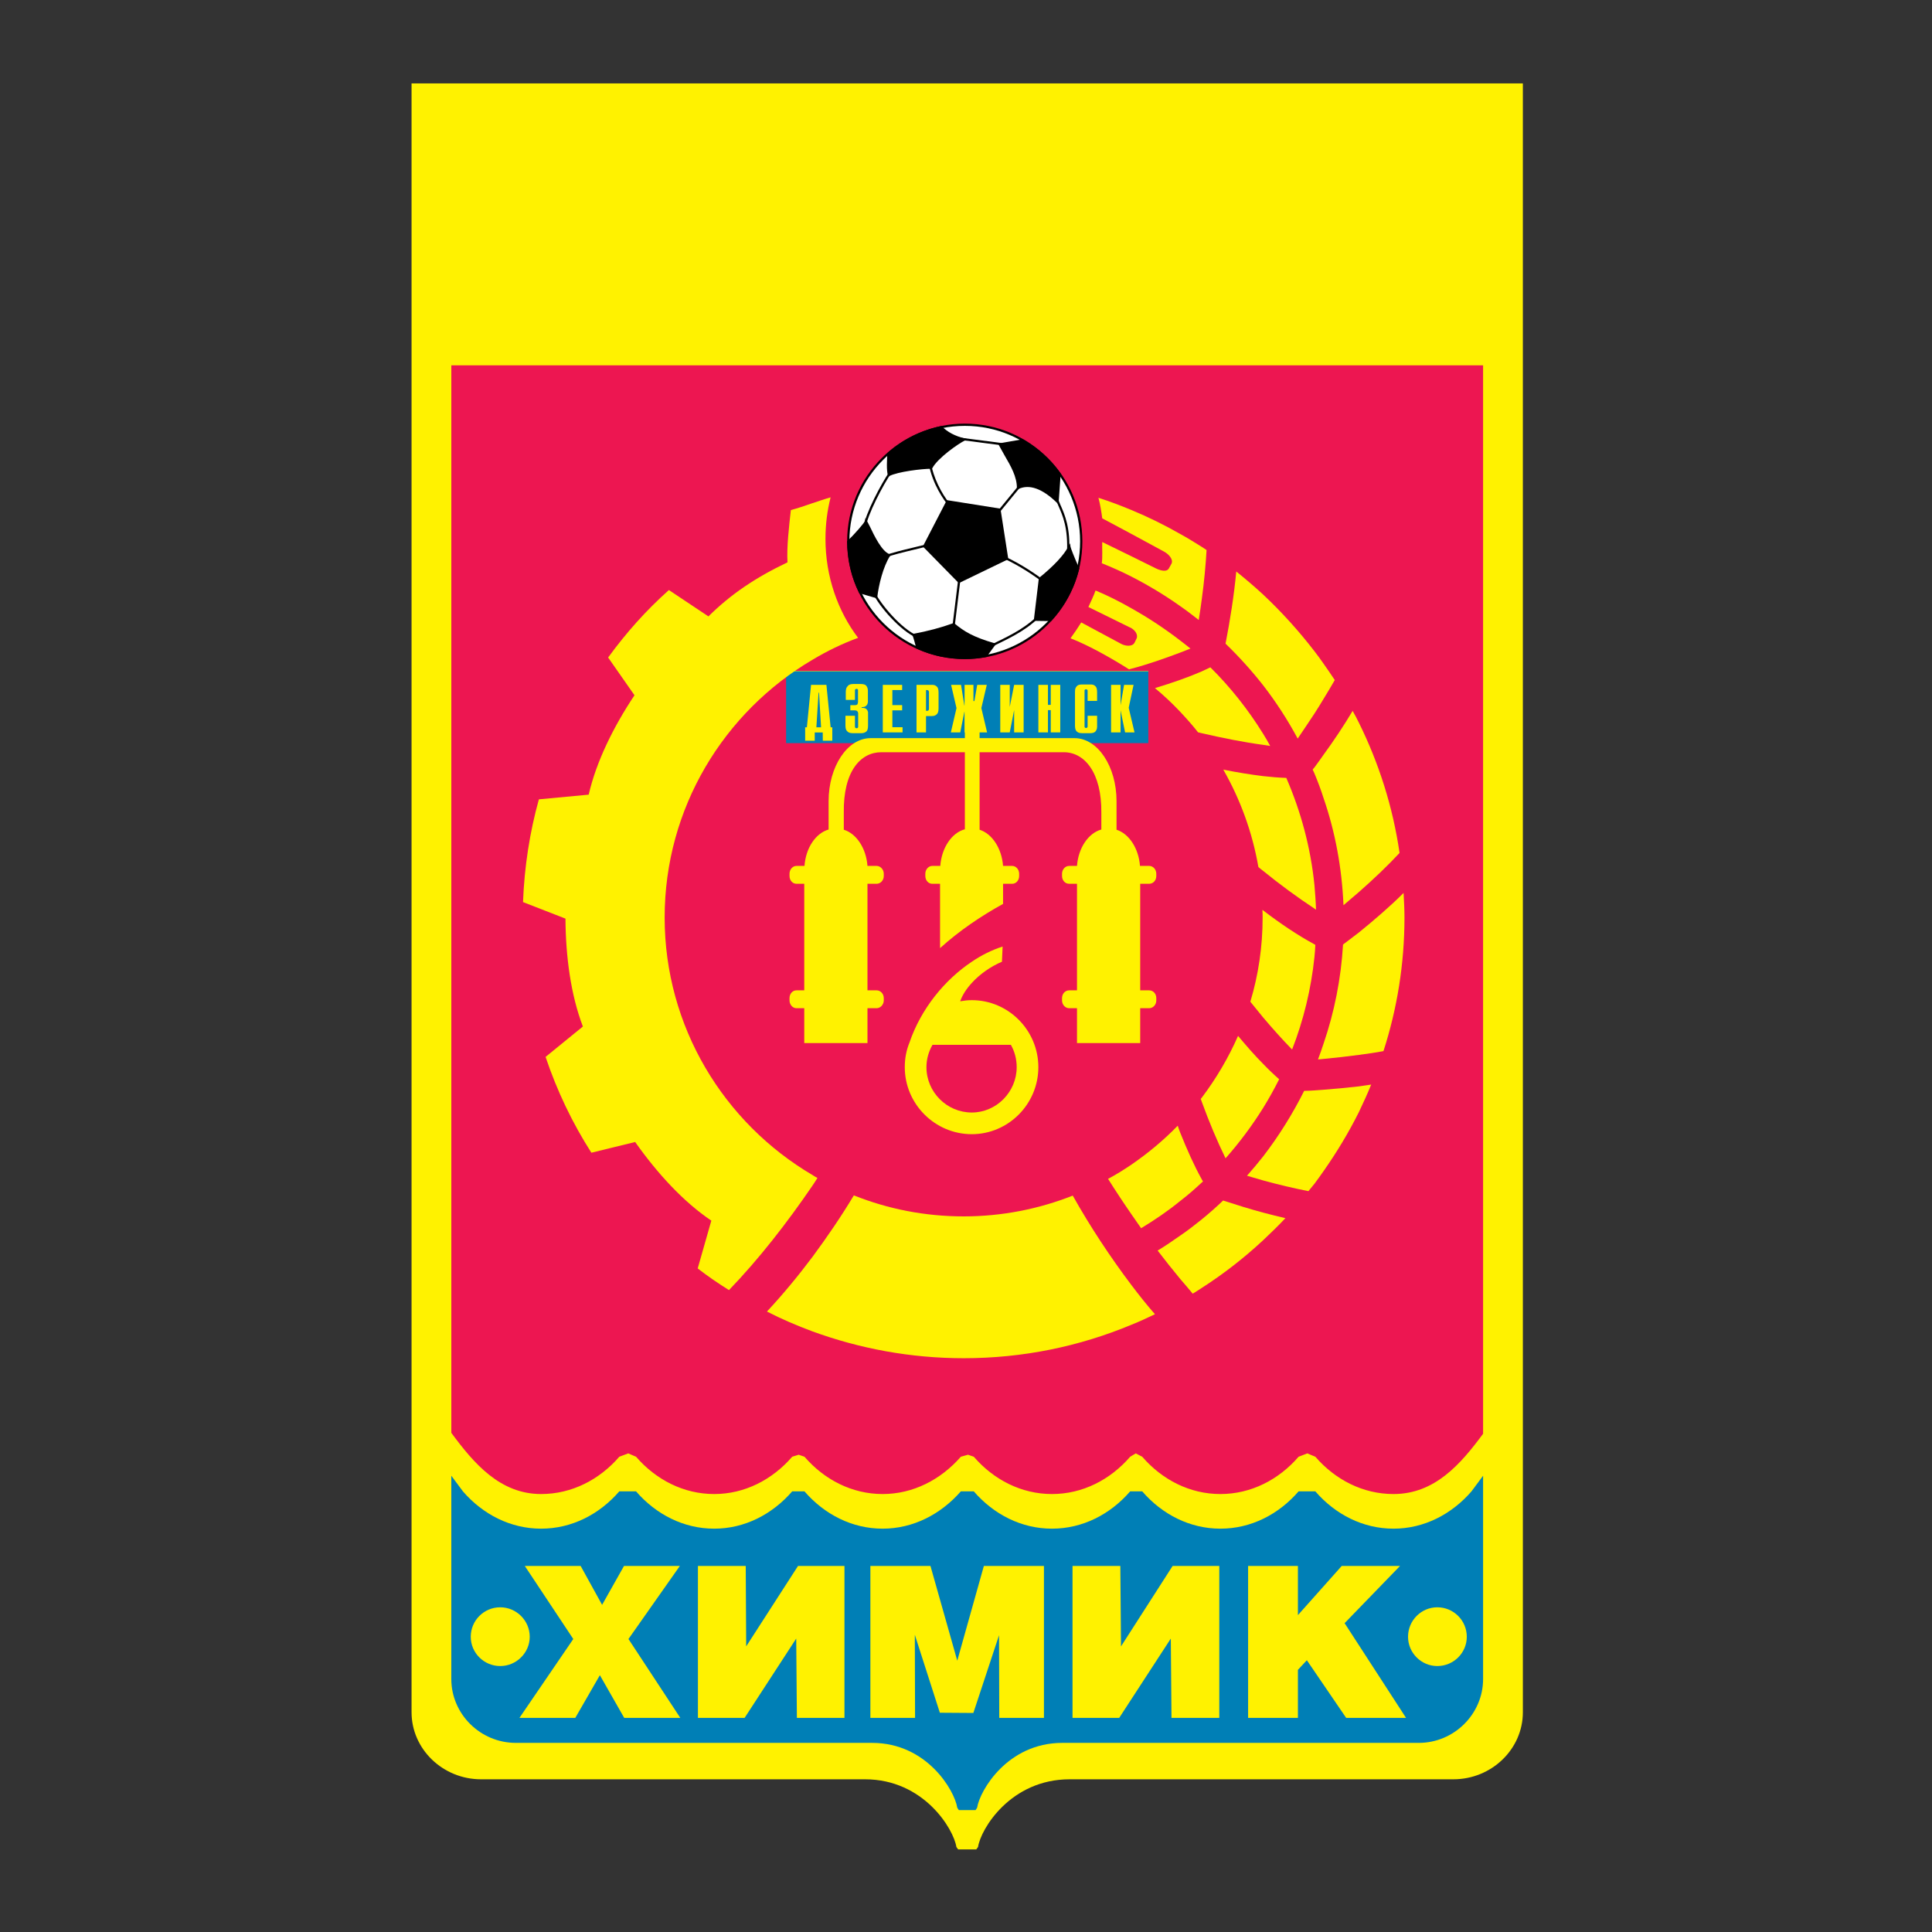 <?xml version="1.0" encoding="iso-8859-1"?>
<!-- Generator: Adobe Illustrator 24.0.1, SVG Export Plug-In . SVG Version: 6.00 Build 0)  -->
<svg version="1.1" id="Layer_1" xmlns="http://www.w3.org/2000/svg" xmlns:xlink="http://www.w3.org/1999/xlink" x="0px" y="0px"
	 viewBox="0 0 660 660" style="enable-background:new 0 0 660 660;" xml:space="preserve">
<rect x="0" y="0" width="660" height="660" fill="#333333" stroke="none"/>
<path style="fill:#FFF200;" d="M330.452,28.5H140.596v556.442c0,12.59,10.684,22.892,23.731,22.892h131.175
	c20.067,0,30.293,17.016,31.21,23.122l0.61,0.838h6.182l0.61-0.838c0.917-6.181,11.141-23.122,31.285-23.122h131.1
	c13.048,0,23.732-10.302,23.732-22.892V28.5H330.452z"/>
<path style="fill:#007FB6;" d="M476.048,522.216c-10.455,0-19.917-4.884-26.709-12.743h-5.722
	c-6.791,7.859-16.253,12.743-26.709,12.743c-10.454,0-19.917-4.884-26.707-12.743h-4.121c-6.792,7.859-16.252,12.743-26.708,12.743
	c-10.455,0-19.917-4.884-26.708-12.743h-4.426c-6.867,7.859-16.331,12.743-26.708,12.743c-10.454,0-19.917-4.884-26.708-12.743
	h-4.197c-6.79,7.859-16.254,12.743-26.632,12.743c-10.454,0-19.916-4.884-26.708-12.743h-5.724
	c-6.792,7.859-16.253,12.743-26.708,12.743c-10.455,0-19.915-4.884-26.709-12.743l-3.966-5.342v69.44
	c0,11.981,9.919,21.824,22.054,21.824h121.712c18.694,0,28.156,16.254,29.071,22.131l0.536,0.838h5.722l0.534-0.838
	c0.916-5.876,10.379-22.131,29.074-22.131H484.67c12.058,0,21.977-9.843,21.977-21.824v-69.44l-3.968,5.342
	C495.887,517.332,486.426,522.216,476.048,522.216z"/>
<path style="fill:#ED1651;" d="M154.179,489.479c7.706,10.455,16.634,20.908,30.675,20.908c10.454,0,19.916-4.882,26.708-12.743
	l3.053-1.145l2.67,1.145c6.792,7.861,16.253,12.743,26.708,12.743c10.378,0,19.842-4.882,26.632-12.743l2.214-0.687l1.983,0.687
	c6.79,7.861,16.254,12.743,26.708,12.743c10.377,0,19.841-4.882,26.708-12.743l2.442-0.687l1.984,0.687
	c6.79,7.861,16.253,12.743,26.708,12.743c10.456,0,19.916-4.882,26.708-12.743l1.908-1.145l2.213,1.145
	c6.79,7.861,16.253,12.743,26.707,12.743c10.456,0,19.918-4.882,26.709-12.743l2.975-1.145l2.747,1.145
	c6.792,7.861,16.253,12.743,26.709,12.743c14.041,0,22.892-10.148,30.599-20.604V124.801H154.179V489.479z"/>
<polygon style="fill:#FFF200;" points="330.427,229.247 268.544,229.247 268.544,229.354 392.282,229.354 392.282,229.247 "/>
<polygon style="fill:#007FB6;" points="330.427,229.247 268.544,229.247 268.544,229.354 392.282,229.354 392.282,229.247 "/>
<rect x="268.544" y="229.193" style="fill:#FFF200;" width="123.738" height="0.161"/>
<rect x="268.544" y="229.354" style="fill:#007FB6;" width="123.738" height="24.512"/>
<path style="fill:#FFF200;" d="M204.925,572.274l-8.394,14.575h-19.079l18.392-26.937l-16.56-24.952h19.077l7.326,13.279
	l7.479-13.279h19.076l-17.55,24.952l17.703,26.937h-19.153L204.925,572.274L204.925,572.274z M254.906,562.43l17.705-27.471h15.871
	v51.889h-16.254l-0.229-27.09l-17.627,27.09h-15.949v-51.889h16.331L254.906,562.43L254.906,562.43z M341.287,558.616l-8.774,26.556
	l-11.446-0.078l-8.548-26.631l0.078,28.386h-15.264v-51.889h20.528l9.156,32.356l9.081-32.356h20.527v51.889h-15.262
	L341.287,558.616L341.287,558.616z M382.952,562.43l17.626-27.471h15.95v51.889h-16.331l-0.23-27.09l-17.626,27.09h-15.949v-51.889
	h16.332L382.952,562.43L382.952,562.43z M426.371,586.849v-51.889h17.017v16.788l14.957-16.788h19.915l-18.924,19.535l20.985,32.354
	h-20.452l-13.43-19.688l-3.053,3.281v16.407H426.371z"/>
<path style="fill:#FFF200;" d="M170.891,569.146c5.493,0,10.073-4.502,10.073-9.996c0-5.57-4.58-10.073-10.073-10.073
	c-5.57,0-10.073,4.503-10.073,10.073C160.817,564.643,165.32,569.146,170.891,569.146z"/>
<path style="fill:#FFF200;" d="M491.005,569.146c5.57,0,10.073-4.502,10.073-9.996c0-5.57-4.503-10.073-10.073-10.073
	c-5.496,0-9.998,4.503-9.998,10.073C481.008,564.643,485.51,569.146,491.005,569.146z"/>
<g>
	<polygon style="fill:#FFF200;" points="304.843,242.668 308.191,242.668 308.191,240.874 304.843,240.874 304.843,235.73 
		308.191,235.73 308.191,233.962 301.575,233.962 301.575,250.196 308.326,250.196 308.326,248.428 304.843,248.428 	"/>
	<path style="fill:#FFF200;" d="M282.314,233.962h-2.626h-2.625l-1.42,14.493h-0.589v4.581h3.268v-2.813h1.366h1.367l0.026,2.813
		h3.241v-4.581h-0.563L282.314,233.962z M279.688,248.454h-0.803l0.75-11.841h0.053h0.107l0.696,11.841H279.688z"/>
	<path style="fill:#FFF200;" d="M295.842,242.133c-0.295-0.215-0.75-0.322-1.366-0.322c0,0-0.027,0-0.053,0
		c-0.027,0-0.027,0-0.054,0h-0.026v-0.241c0.589,0,1.044-0.107,1.339-0.295c0.295-0.214,0.51-0.455,0.617-0.696
		c0.081-0.188,0.134-0.376,0.161-0.536c0.027-0.161,0.027-0.295,0.027-0.375v-3.349c0-0.107,0-0.214,0-0.349
		c0-0.134,0-0.268-0.027-0.375c-0.054-0.482-0.214-0.911-0.509-1.313c-0.321-0.402-0.937-0.616-1.902-0.616h-2.572
		c-0.803,0-1.366,0.188-1.714,0.509c-0.348,0.349-0.589,0.697-0.697,1.099c-0.053,0.214-0.08,0.402-0.107,0.589
		c0,0.188-0.026,0.348-0.026,0.482v2.759h3.134v-3.349c0-0.107,0.053-0.214,0.161-0.294c0.08-0.08,0.241-0.134,0.428-0.134
		c0.134,0,0.241,0.026,0.321,0.134c0.081,0.081,0.107,0.161,0.134,0.241c0,0.027,0,0.027,0,0.027c0,0.026,0,0.026,0,0.026v3.939
		c0,0.375-0.081,0.669-0.188,0.884c-0.134,0.214-0.482,0.321-1.071,0.321h-1.366v1.768h1.312c0.536,0,0.857,0.08,1.045,0.268
		c0.161,0.161,0.268,0.349,0.294,0.536c0.027,0.054,0.027,0.108,0.027,0.134c0,0.054,0,0.107,0,0.134v4.501c0,0.027,0,0.054,0,0.107
		c-0.027,0.054-0.027,0.107-0.054,0.161c-0.027,0.053-0.081,0.107-0.161,0.188c-0.081,0.054-0.188,0.081-0.349,0.081
		c-0.16,0-0.294-0.054-0.375-0.134c-0.107-0.107-0.161-0.214-0.161-0.402v-3.724h-3.242v3.295c0,0.91,0.161,1.527,0.482,1.875
		c0.321,0.348,0.67,0.589,1.072,0.669c0.187,0.054,0.348,0.081,0.536,0.081c0.161,0.027,0.321,0.027,0.456,0.027h2.679
		c0.107,0,0.188,0,0.295,0s0.188-0.027,0.295-0.027c0.482-0.054,0.91-0.214,1.312-0.536c0.402-0.322,0.589-1.018,0.589-2.089v-4.152
		c0-0.107,0-0.214,0-0.348c-0.026-0.134-0.053-0.295-0.134-0.429C296.324,242.614,296.137,242.374,295.842,242.133z"/>
	<polygon style="fill:#FFF200;" points="358.956,240.793 357.993,240.793 357.993,233.962 354.724,233.962 354.724,250.196 
		357.993,250.196 357.993,242.588 358.956,242.588 358.956,250.196 362.198,250.196 362.198,233.962 358.956,233.962 	"/>
	<polygon style="fill:#FFF200;" points="385.585,241.784 387.246,233.962 384.004,233.962 382.799,240.9 382.799,233.962 
		379.557,233.962 379.557,250.196 382.799,250.196 382.799,242.668 384.352,250.196 387.567,250.196 	"/>
	<path style="fill:#FFF200;" d="M373.182,233.881c-0.134-0.026-0.267-0.053-0.402-0.053c-0.134,0-0.268,0-0.402,0h-2.732
		c-0.777,0-1.339,0.134-1.661,0.455c-0.321,0.295-0.536,0.643-0.643,1.018c-0.054,0.214-0.081,0.402-0.081,0.616
		c-0.027,0.188-0.027,0.348-0.027,0.509c0,0.026,0,0.026,0,0.026c0,0.027,0,0.027,0,0.054v11.332c0,0.991,0.188,1.634,0.536,1.982
		c0.348,0.322,0.75,0.536,1.179,0.59c0.134,0.026,0.241,0.026,0.375,0.026c0.107,0.027,0.214,0.027,0.348,0.027h2.732
		c0.83,0,1.42-0.188,1.742-0.509c0.321-0.349,0.509-0.723,0.589-1.152c0.027-0.161,0.027-0.321,0.054-0.509c0-0.161,0-0.321,0-0.482
		v-3.295h-3.242v3.67c0,0.027,0,0.027,0,0.054c0,0,0,0.027,0,0.054c-0.026,0.107-0.08,0.188-0.188,0.268
		c-0.081,0.08-0.214,0.134-0.348,0.134c-0.134,0-0.241-0.054-0.321-0.107c-0.107-0.081-0.161-0.161-0.188-0.269
		c0-0.026,0-0.053,0-0.053c0-0.027,0-0.054,0-0.08v-12.216c0-0.026,0-0.053,0-0.08c0-0.027,0-0.027,0-0.054
		c0.027-0.107,0.081-0.188,0.188-0.268c0.08-0.081,0.188-0.107,0.321-0.107c0.134,0,0.268,0.027,0.348,0.134
		c0.107,0.081,0.161,0.161,0.188,0.268c0,0.027,0,0.054,0,0.054c0,0.027,0,0.027,0,0.053v3.456h3.242v-2.92
		c0-0.991-0.161-1.661-0.509-2.009C373.958,234.149,373.583,233.935,373.182,233.881z"/>
	<path style="fill:#FFF200;" d="M319.068,234.016c-0.134-0.027-0.295-0.054-0.429-0.054c-0.161,0-0.294,0-0.429,0h-0.026h-1.34
		h-3.75v16.234h3.242v-5.572h0.509h1.34c0.107,0,0.214-0.027,0.348-0.027c0.107,0,0.214,0,0.348-0.027
		c0.429-0.054,0.831-0.268,1.179-0.616c0.375-0.321,0.563-1.018,0.563-2.009v-5.331c0-0.964-0.161-1.607-0.482-1.956
		C319.818,234.31,319.443,234.096,319.068,234.016z M317.353,236.534v5.572c0,0.241-0.054,0.429-0.161,0.536
		c-0.054,0.08-0.188,0.161-0.349,0.188c-0.053,0-0.134,0-0.214,0h-0.294v-7.099h0.322c0.08,0,0.134,0,0.187,0.026
		c0.134,0,0.215,0.054,0.295,0.134c0.107,0.107,0.161,0.214,0.188,0.348c0,0.054,0.027,0.107,0.027,0.161
		C317.353,236.453,317.353,236.48,317.353,236.534z"/>
	<polygon style="fill:#FFF200;" points="337.097,233.962 333.829,233.962 332.623,240.9 332.542,240.9 332.542,233.962 
		329.516,233.962 329.516,241.007 329.435,241.007 328.31,233.962 324.908,233.962 326.756,241.892 324.828,250.196 
		328.042,250.196 329.435,243.177 329.516,243.177 329.516,250.196 332.542,250.196 332.542,243.177 332.623,243.177 
		333.962,250.196 337.204,250.196 335.249,241.892 	"/>
	<polygon style="fill:#FFF200;" points="344.946,241.49 344.946,233.962 341.705,233.962 341.705,250.196 344.946,250.196 
		346.446,242.561 346.446,250.196 349.688,250.196 349.688,233.962 346.446,233.962 	"/>
</g>
<g>
	<path style="fill:#FFF200;" d="M449.035,302.371c-1.297-12.896-4.655-25.183-9.614-36.628c-2.519-0.077-5.191-0.306-7.938-0.612
		c-4.349-0.533-9.004-1.296-13.583-2.212c5.8,10.149,9.921,21.367,11.982,33.271c0.533,0.457,1.068,0.915,1.601,1.297
		c5.724,4.655,11.751,9.08,17.551,12.896c0.153,0.152,0.383,0.229,0.534,0.381C449.493,307.942,449.263,305.119,449.035,302.371z"/>
	<path style="fill:#FFF200;" d="M449.035,326.941c0.153-1.373,0.228-2.746,0.305-4.196c-0.077,0-0.228-0.075-0.305-0.152
		c-5.647-3.053-11.675-7.097-17.551-11.6c-0.075-0.077-0.153-0.152-0.23-0.152c0.077,0.839,0.077,1.754,0.077,2.594
		c0,9.996-1.448,19.611-4.196,28.768c1.449,1.755,2.9,3.586,4.349,5.341c3.283,3.892,6.639,7.63,9.919,10.988
		C445.296,348.537,447.89,337.93,449.035,326.941z"/>
	<path style="fill:#FFF200;" d="M403.174,232.242c-2.747,0.993-5.647,1.909-8.623,2.824c3.052,2.519,5.953,5.266,8.623,8.09
		c2.136,2.289,4.197,4.579,6.104,7.021c0.458,0.075,0.839,0.228,1.296,0.305c6.945,1.602,14.117,3.052,20.909,3.968
		c0.84,0.153,1.602,0.228,2.44,0.383c-0.76-1.451-1.601-2.825-2.44-4.2c-5.113-8.239-11.141-15.871-18.009-22.663
		c-0.916,0.458-1.907,0.916-2.9,1.373C408.286,230.336,405.769,231.327,403.174,232.242z"/>
	<path style="fill:#FFF200;" d="M443.311,252.313c1.908-2.823,3.815-5.647,5.724-8.547c1.07-1.679,2.138-3.358,3.128-5.037
		c1.297-2.137,2.595-4.274,3.816-6.411c-1.221-1.831-2.519-3.739-3.816-5.57c-0.99-1.451-2.059-2.898-3.128-4.273
		c-5.341-6.944-11.217-13.43-17.551-19.383c-2.976-2.746-6.029-5.341-9.156-7.858c-0.764,8.239-2.137,16.787-3.663,24.648
		c4.579,4.425,8.852,9.156,12.82,14.192C435.909,239.798,439.878,245.902,443.311,252.313z"/>
	<path style="fill:#FFF200;" d="M403.174,386.921c-0.306-0.764-0.612-1.604-0.84-2.366c-4.807,4.96-10.149,9.386-15.796,13.278
		c-2.594,1.754-5.265,3.432-8.011,4.884c2.594,4.12,5.266,8.164,8.011,12.132c1.069,1.603,2.213,3.128,3.283,4.73
		c4.655-2.822,9.155-5.876,13.354-9.309c2.595-1.983,5.036-4.122,7.4-6.334c0.155-0.075,0.23-0.228,0.382-0.305
		c-0.152-0.228-0.227-0.458-0.382-0.687C407.904,398.138,405.463,392.643,403.174,386.921z"/>
	<path style="fill:#FFF200;" d="M449.035,262.158c-0.228,0.228-0.381,0.457-0.612,0.762c0.23,0.381,0.384,0.839,0.612,1.296
		c1.143,2.747,2.212,5.571,3.128,8.471c3.968,11.523,6.257,23.809,6.791,36.552c1.755-1.526,3.511-2.977,5.266-4.502
		c4.961-4.35,9.767-8.928,13.89-13.354c-2.291-15.796-7.098-30.753-13.89-44.489c-0.687-1.374-1.374-2.745-2.136-4.044
		c-3.052,5.112-6.409,10.15-9.921,14.958C451.173,259.257,450.104,260.707,449.035,262.158z"/>
	<path style="fill:#FFF200;" d="M431.483,378.527c1.985-3.204,3.815-6.485,5.495-9.843c-1.831-1.603-3.664-3.357-5.495-5.266
		c-2.9-2.9-5.724-6.183-8.547-9.54c-3.279,7.48-7.478,14.577-12.362,21.062c-0.151,0.153-0.229,0.305-0.381,0.46
		c0.151,0.381,0.229,0.685,0.381,1.067c2.442,6.715,5.19,13.276,8.089,19.229C423.395,390.354,427.668,384.632,431.483,378.527z"/>
	<path style="fill:#FFF200;" d="M479.482,305.042c-4.655,4.655-9.996,9.233-15.263,13.506c-1.831,1.373-3.587,2.747-5.417,4.122
		c-0.688,11.674-2.977,23.121-6.64,33.804c-0.611,1.831-1.222,3.662-1.907,5.417c0.61,0,1.296-0.075,1.907-0.152
		c4.044-0.38,8.089-0.839,12.057-1.373c2.824-0.381,5.647-0.762,8.393-1.297c4.657-14.422,7.175-29.759,7.175-45.632
		C479.787,310.612,479.634,307.865,479.482,305.042z"/>
	<path style="fill:#FFF200;" d="M417.825,410.118c-2.29,2.215-4.732,4.35-7.251,6.411c-2.365,1.907-4.805,3.815-7.4,5.57
		c-2.519,1.755-5.036,3.511-7.708,5.113c2.519,3.281,5.113,6.562,7.708,9.69c1.449,1.68,2.9,3.357,4.272,5.037
		c1.07-0.686,2.138-1.296,3.128-1.983c7.48-4.807,14.423-10.226,20.909-16.254c2.595-2.442,5.189-4.959,7.632-7.556
		c-2.52-0.609-5.113-1.219-7.632-1.906C426.904,413.018,422.327,411.568,417.825,410.118z"/>
	<path style="fill:#FFF200;" d="M452.163,372.27c-1.068,0.075-2.059,0.152-3.128,0.229c-1.221,0.075-2.366,0.152-3.511,0.152
		c-3.968,7.936-8.698,15.49-14.04,22.435c-1.755,2.212-3.587,4.425-5.494,6.563c1.832,0.533,3.664,1.068,5.494,1.601
		c5.266,1.451,10.455,2.672,15.491,3.663c0.687-0.838,1.373-1.679,2.06-2.518c1.07-1.449,2.138-2.899,3.128-4.348
		c4.502-6.411,8.546-13.126,12.057-20.147c1.451-3.053,2.9-6.181,4.197-9.386c-1.373,0.228-2.824,0.383-4.197,0.611
		C460.175,371.582,456.207,371.965,452.163,372.27z"/>
	<path style="fill:#FFF200;" d="M386.538,182.413l10.989,5.953c1.524,0.762,3.434,2.67,2.67,4.198l-0.84,1.525
		c-0.762,1.525-3.127,0.762-4.654,0l-8.165-4.045l-9.996-4.883c-0.075,2.06,0.153,5.187-0.153,7.247
		c3.436,1.374,6.868,2.9,10.149,4.58c5.798,2.975,11.37,6.333,16.636,10.071c2.213,1.526,4.272,3.128,6.332,4.732
		c0.381-2.366,0.763-4.885,1.068-7.326c0.764-5.57,1.299-11.217,1.604-16.56c-0.534-0.381-1.07-0.686-1.604-1.068
		c-2.442-1.526-4.883-3.052-7.4-4.426c-5.341-3.052-10.912-5.8-16.636-8.165c-3.662-1.525-7.478-2.976-11.294-4.196
		c0.61,2.288,0.992,4.654,1.297,7.02L386.538,182.413z"/>
	<path style="fill:#FFF200;" d="M366.47,408.439c-11.6,4.579-24.192,7.097-37.239,7.097c-13.278,0-25.87-2.519-37.544-7.174
		c-4.351,7.25-9.157,14.27-14.117,20.985c-5.037,6.715-10.302,13.049-15.569,18.696c5.038,2.592,10.226,4.806,15.569,6.789
		c16.1,5.877,33.499,9.158,51.661,9.158c20.22,0,39.603-4.045,57.306-11.446c2.672-1.068,5.341-2.289,8.013-3.587
		c-2.748-3.128-5.418-6.486-8.013-9.919C379.288,429.425,372.42,419.046,366.47,408.439z"/>
	<path style="fill:#FFF200;" d="M386.538,228.428c5.798-1.526,11.37-3.511,16.636-5.495c1.22-0.457,2.365-0.915,3.509-1.374
		c-1.144-0.916-2.289-1.832-3.509-2.747c-5.036-3.892-10.76-7.707-16.636-10.988c-4.12-2.364-8.243-4.426-12.285-6.106
		c-0.535,1.604-1.755,4.123-2.442,5.648l14.115,6.944c0.23,0.075,0.383,0.152,0.611,0.305c1.221,0.764,2.136,1.983,1.831,3.281
		l-0.762,1.603c-0.23,0.457-0.612,0.763-1.069,0.915c-1.068,0.383-2.594,0.078-3.662-0.532l-13.507-7.251
		c-0.992,1.603-2.595,3.968-3.664,5.419c6.335,2.442,14.347,7.02,19.994,10.605C385.926,228.58,386.232,228.504,386.538,228.428z"/>
	<path style="fill:#FFF200;" d="M279.249,402.412c-0.535-0.305-1.145-0.61-1.679-0.992c-30.22-17.78-50.517-50.594-50.517-87.984
		c0-37.467,20.297-70.28,50.517-88.06c4.96-2.977,10.148-5.494,15.566-7.479c-6.945-9.158-11.142-20.984-11.142-33.804
		c0-4.961,0.611-9.693,1.756-14.195c-1.908,0.534-4.045,1.299-6.181,1.985c-2.595,0.915-5.113,1.756-7.402,2.365
		c-0.611,5.571-1.451,12.516-1.145,17.856c-10.911,5.189-19.382,10.913-27.014,18.467l-13.505-9.004
		c-7.936,7.096-14.499,14.498-20.758,23.045l9.006,12.896c-7.173,10.759-13.05,22.664-15.644,33.958l-17.018,1.602
		c-3.127,11.217-4.958,23.044-5.417,35.101l14.499,5.647c0.075,12.973,1.831,26.096,5.95,36.858l-12.744,10.378
		c3.893,11.598,9.158,22.587,15.645,32.735l14.957-3.663c7.477,10.608,16.482,20.451,26.021,26.862l-4.655,16.33
		c3.433,2.67,7.021,5.113,10.683,7.402c10.227-10.607,19.84-22.969,28.54-35.713C278.104,404.166,278.714,403.326,279.249,402.412z"
		/>
</g>
<path style="fill:#FFF200;" d="M392.566,301.913c1.373,0,2.441-1.145,2.441-2.671v-0.763c0-1.45-1.068-2.671-2.441-2.671h-3.129
	c-0.458-6.028-3.739-10.988-8.013-12.362v-0.915v-3.892v-4.96c0-11.828-6.41-21.519-14.346-21.519h-32.431v-12.667h-5.036v12.667
	h-32.203c-7.935,0-14.346,9.691-14.346,21.519v4.96v3.892v0.838c-4.426,1.297-7.783,6.257-8.241,12.439h-2.749
	c-1.296,0-2.364,1.221-2.364,2.671v0.763c0,1.526,1.068,2.671,2.364,2.671h2.672v36.399h-2.672c-1.296,0-2.364,1.145-2.364,2.67
	v0.765c0,1.448,1.068,2.671,2.364,2.671h2.672v11.903h21.596v-11.903h3.128c1.296,0,2.442-1.223,2.442-2.671v-0.765
	c0-1.525-1.146-2.67-2.442-2.67h-3.128v-36.399h3.128c1.296,0,2.442-1.145,2.442-2.671v-0.763c0-1.45-1.146-2.671-2.442-2.671
	h-3.128c-0.458-6.105-3.816-11.065-8.089-12.362v-0.915v-4.807c-0.23-14.347,5.798-20.756,12.819-20.756h28.539v26.327
	c-4.425,1.145-7.936,6.257-8.393,12.514h-2.747c-1.297,0-2.366,1.221-2.366,2.671v0.763c0,1.526,1.068,2.671,2.366,2.671h2.669
	v21.977c6.565-5.952,14.042-10.988,21.521-15.109v-6.868h3.128c1.298,0,2.366-1.145,2.366-2.671v-0.763
	c0-1.45-1.068-2.671-2.366-2.671h-3.128c-0.458-6.028-3.74-10.988-8.013-12.362v-26.478h28.768c7.022,0,12.973,6.867,12.821,20.756
	v4.807v0.838c-4.425,1.221-7.859,6.257-8.318,12.439h-2.67c-1.373,0-2.441,1.221-2.441,2.671v0.763c0,1.526,1.068,2.671,2.441,2.671
	h2.67v36.399h-2.67c-1.373,0-2.441,1.145-2.441,2.67v0.765c0,1.448,1.068,2.671,2.441,2.671h2.67v11.903h21.596v-11.903h3.052
	c1.373,0,2.441-1.223,2.441-2.671v-0.765c0-1.525-1.068-2.67-2.441-2.67h-3.052v-36.399H392.566z"/>
<path style="fill:#FFF200;" d="M331.977,341.669c-1.372,0-2.67,0.154-3.968,0.383c0.762-2.138,2.136-4.272,3.968-6.257
	c2.747-3.053,6.639-5.724,10.301-7.25l0.23-5.189c-3.587,1.145-7.173,2.9-10.531,5.189c-9.157,6.105-17.322,15.949-21.29,27.622
	c-1.07,2.596-1.602,5.419-1.602,8.394c0,12.591,10.301,22.893,22.892,22.893c12.514,0,22.74-10.302,22.74-22.893
	C354.717,351.971,344.492,341.669,331.977,341.669z M331.977,380.053c-8.546,0-15.491-7.021-15.491-15.492
	c0-2.746,0.764-5.341,2.062-7.63h13.43h13.354c1.296,2.289,1.984,4.884,1.984,7.63C347.316,373.032,340.372,380.053,331.977,380.053
	z"/>
<path style="fill:#FFFFFF;" d="M329.612,145.099c21.901,0,39.757,17.931,39.757,39.833c0,21.976-17.856,39.833-39.757,39.833
	c-21.9,0-39.835-17.857-39.835-39.833C289.777,163.03,307.711,145.099,329.612,145.099L329.612,145.099L329.612,145.099
	L329.612,145.099z"/>
<path d="M289.397,184.932c0,22.175,18.04,40.214,40.214,40.214c22.133,0,40.138-18.039,40.138-40.214
	c0-22.175-18.004-40.214-40.138-40.214C307.437,144.718,289.397,162.757,289.397,184.932z M290.16,184.932
	c0-21.754,17.699-39.452,39.452-39.452c21.711,0,39.374,17.697,39.374,39.452c0,21.753-17.663,39.452-39.374,39.452
	C307.859,224.384,290.16,206.686,290.16,184.932z"/>
<path d="M312.056,187.038c-3.893,0.939-7.567,1.825-9.829,2.73l0.284,0.707c2.211-0.885,5.86-1.763,9.724-2.693l4.193-1.028
	l-0.187-0.742L312.056,187.038z"/>
<path d="M342.881,190.772c6.04,2.799,10.801,6.248,13.09,7.905l0.201,0.148l0.448-0.619l-0.202-0.145
	c-2.308-1.673-7.109-5.15-13.215-7.981L342.881,190.772z"/>
<path d="M294.896,180.376l0.756,0.107c0.662-4.704,6.066-14.87,8.789-18.838l-0.631-0.433
	C301.155,165.083,295.601,175.354,294.896,180.376z"/>
<path d="M317.255,158.37c1.31,7.111,5.19,12.468,6.795,14.441l0.592-0.481c-3.269-4.016-5.749-9.285-6.636-14.099L317.255,158.37z"
	/>
<rect x="334.571" y="143.204" transform="matrix(0.129 -0.992 0.992 0.129 142.145 463.612)" width="0.764" height="15.39"/>
<rect x="337.144" y="170.471" transform="matrix(0.634 -0.773 0.773 0.634 -6.092 328.837)" width="14.314" height="0.764"/>
<path d="M360.307,169.712l1.201,2.959c1.533,3.452,3.445,7.749,2.978,16.437l0.761,0.042c0.477-8.873-1.475-13.262-3.042-16.789
	l-1.172-2.885L360.307,169.712z"/>
<path d="M340.672,219.206l-2.382,1.175l0.346,0.679l2.37-1.17c4.8-2.339,10.775-5.252,15.447-10.515l-0.573-0.506
	C351.31,214.019,345.411,216.895,340.672,219.206z"/>
<rect x="318.408" y="205.115" transform="matrix(0.122 -0.993 0.993 0.122 82.886 504.724)" width="16.838" height="0.763"/>
<path d="M298.207,202.642c2.06,4.449,9.465,13.025,15.084,15.304l0.287-0.708c-5.623-2.28-12.882-11.038-14.677-14.915
	L298.207,202.642z"/>
<path d="M342.736,191.419v-8.929l1.297,8.317L342.736,191.419L342.736,191.419z M342.736,154.179v-2.593l6.64-1.146l0,0l0,0
	c4.96,2.9,9.234,6.792,12.592,11.447l0,0l0,0l-0.689,9.538l0,0l0,0c-4.806-4.655-9.385-6.639-13.505-4.732
	C347.774,162.269,345.103,158.225,342.736,154.179L342.736,154.179z M368.299,194.242c-1.601,6.639-4.883,12.667-9.384,17.551
	c-1.604,0-3.128-0.077-5.341-0.077l0,0l0,0l1.678-14.041l0,0l0,0c3.281-2.67,8.012-6.868,10.074-10.836
	C365.399,187.374,366.85,191.037,368.299,194.242L368.299,194.242L368.299,194.242L368.299,194.242z M313.356,221.254
	c-0.532-2.059-1.066-3.968-1.296-4.349c4.96-0.916,9.538-2.136,13.735-3.662c3.282,2.746,6.487,4.73,13.889,6.867l0,0l0,0
	l-2.9,3.968l0,0l0,0c-2.364,0.459-4.655,0.687-7.173,0.687C323.812,224.766,318.318,223.544,313.356,221.254L313.356,221.254
	L313.356,221.254L313.356,221.254L313.356,221.254z M342.736,151.586v2.593c-0.458-0.839-0.838-1.602-1.22-2.364l0,0l0,0
	L342.736,151.586L342.736,151.586z M342.736,182.49v8.929l-15.109,7.326l-11.903-12.135l7.935-15.337l0,0l0,0l17.781,2.823
	L342.736,182.49L342.736,182.49z M293.824,202.331c-2.594-5.189-3.968-11.065-4.046-17.247c2.291-2.213,6.03-6.409,6.03-7.02
	c0.993,1.45,4.272,10.302,7.936,11.6c-2.747,4.348-4.043,11.064-4.426,14.269C296.875,203.169,295.274,202.712,293.824,202.331
	L293.824,202.331L293.824,202.331L293.824,202.331L293.824,202.331z M303.515,154.943c5.035-4.427,11.216-7.555,18.009-9.005
	c1.755,1.831,4.425,3.357,7.935,4.197c-2.137,0.992-9.462,6.104-11.293,9.615c-3.206,0-11.523,0.993-14.499,2.519
	C303.21,160.438,303.362,157.538,303.515,154.943L303.515,154.943L303.515,154.943L303.515,154.943z"/>
<path d="M325.666,212.883c-4.158,1.514-8.759,2.739-13.673,3.647l-0.541,0.101l0.283,0.472c0.081,0.134,0.365,0.819,1.253,4.247
	l0.046,0.175l0.164,0.077c5.097,2.352,10.618,3.545,16.414,3.545c2.5,0,4.801-0.221,7.245-0.693l0.146-0.029l3.312-4.53l-0.524-0.15
	c-7.23-2.086-10.409-3.997-13.749-6.794l-0.168-0.142L325.666,212.883z M325.716,213.667c3.274,2.718,6.483,4.621,13.344,6.649
	c-0.482,0.663-2.333,3.194-2.489,3.409c-2.342,0.443-4.559,0.659-6.959,0.659c-5.624,0-10.982-1.154-15.933-3.412
	c-0.589-2.258-0.91-3.304-1.088-3.796C317.29,216.287,321.705,215.111,325.716,213.667z"/>
<path d="M349.311,150.065l-8.39,1.466l2.304,4.131c2.047,3.515,4.165,7.148,4.165,11.032v0.597l0.542-0.25
	c3.713-1.718,8.114-0.15,13.083,4.66l0.587,0.568l0.755-10.492l-0.081-0.111c-3.413-4.732-7.688-8.618-12.708-11.553l-0.12-0.072
	L349.311,150.065z M349.293,150.842c4.841,2.851,8.972,6.607,12.283,11.166c-0.02,0.264-0.53,7.37-0.622,8.632
	c-4.775-4.417-9.099-5.927-12.863-4.454c-0.171-3.887-2.196-7.459-4.206-10.908c0,0-1.384-2.482-1.773-3.181
	C343.013,151.941,349.028,150.889,349.293,150.842z"/>
<path d="M364.986,186.663c-1.549,2.984-4.907,6.588-9.975,10.716l-0.119,0.097l-1.748,14.615l3.526,0.049l2.416,0.036l0.11-0.125
	c4.607-5,7.885-11.129,9.475-17.721l0.032-0.125l-0.054-0.122c-1.51-3.336-2.884-6.855-2.946-7.297l-0.167-1.18L364.986,186.663z
	 M365.203,187.739c0.492,1.398,1.613,4.138,2.691,6.527c-1.56,6.371-4.723,12.29-9.16,17.142c-0.301-0.004-4.094-0.059-4.733-0.068
	c0.093-0.783,1.577-13.195,1.61-13.473C360.308,194.031,363.489,190.642,365.203,187.739z"/>
<path d="M295.43,178.029c-0.149,0.601-3.522,4.467-5.917,6.782l-0.119,0.114l0.003,0.165c0.078,6.289,1.451,12.146,4.085,17.411
	l0.075,0.15l6.078,1.772l0.059-0.445c0.488-4.087,1.926-10.24,4.371-14.11l0.254-0.405l-0.451-0.158
	c-2.64-0.936-5.245-6.383-6.644-9.308l-1.569-3.053L295.43,178.029z M295.795,178.872c0.306,0.598,0.743,1.452,0.743,1.452
	c1.48,3.098,3.92,8.147,6.701,9.496c-2.311,3.858-3.703,9.582-4.228,13.626c-0.694-0.201-4.594-1.34-4.908-1.431
	c-2.512-5.081-3.836-10.724-3.932-16.781C291.483,183.949,294.706,180.549,295.795,178.872z"/>
<path d="M321.443,145.565c-6.772,1.447-13.059,4.59-18.181,9.091l-0.12,0.106l-0.009,0.16c-0.143,2.448-0.323,5.496,0.164,7.439
	l0.116,0.467l0.428-0.22c2.837-1.455,10.989-2.476,14.326-2.476h0.229l0.108-0.205c1.79-3.434,9.016-8.472,11.116-9.445l0.996-0.463
	l-1.068-0.254c-3.25-0.778-5.93-2.192-7.75-4.09l-0.147-0.154L321.443,145.565z M321.43,146.361
	c1.731,1.737,4.157,3.053,7.043,3.874c-2.676,1.536-8.638,5.818-10.513,9.14c-3.284,0.034-10.716,0.939-13.989,2.359
	c-0.155-0.825-0.227-1.807-0.227-2.869c0-1.269,0.074-2.59,0.142-3.727C308.845,150.814,314.901,147.783,321.43,146.361z"/>
<path d="M323.321,171.097l-8.063,15.584l12.288,12.525l16.909-8.178l-2.682-17.266l-18.326-2.911L323.321,171.097z M323.872,171.692
	c0.52,0.083,16.709,2.654,17.233,2.737c0.082,0.522,2.427,15.628,2.508,16.158c-0.484,0.234-15.434,7.466-15.905,7.693
	c-0.365-0.372-11.151-11.365-11.518-11.739C316.432,186.074,323.631,172.158,323.872,171.692z"/>
</svg>
